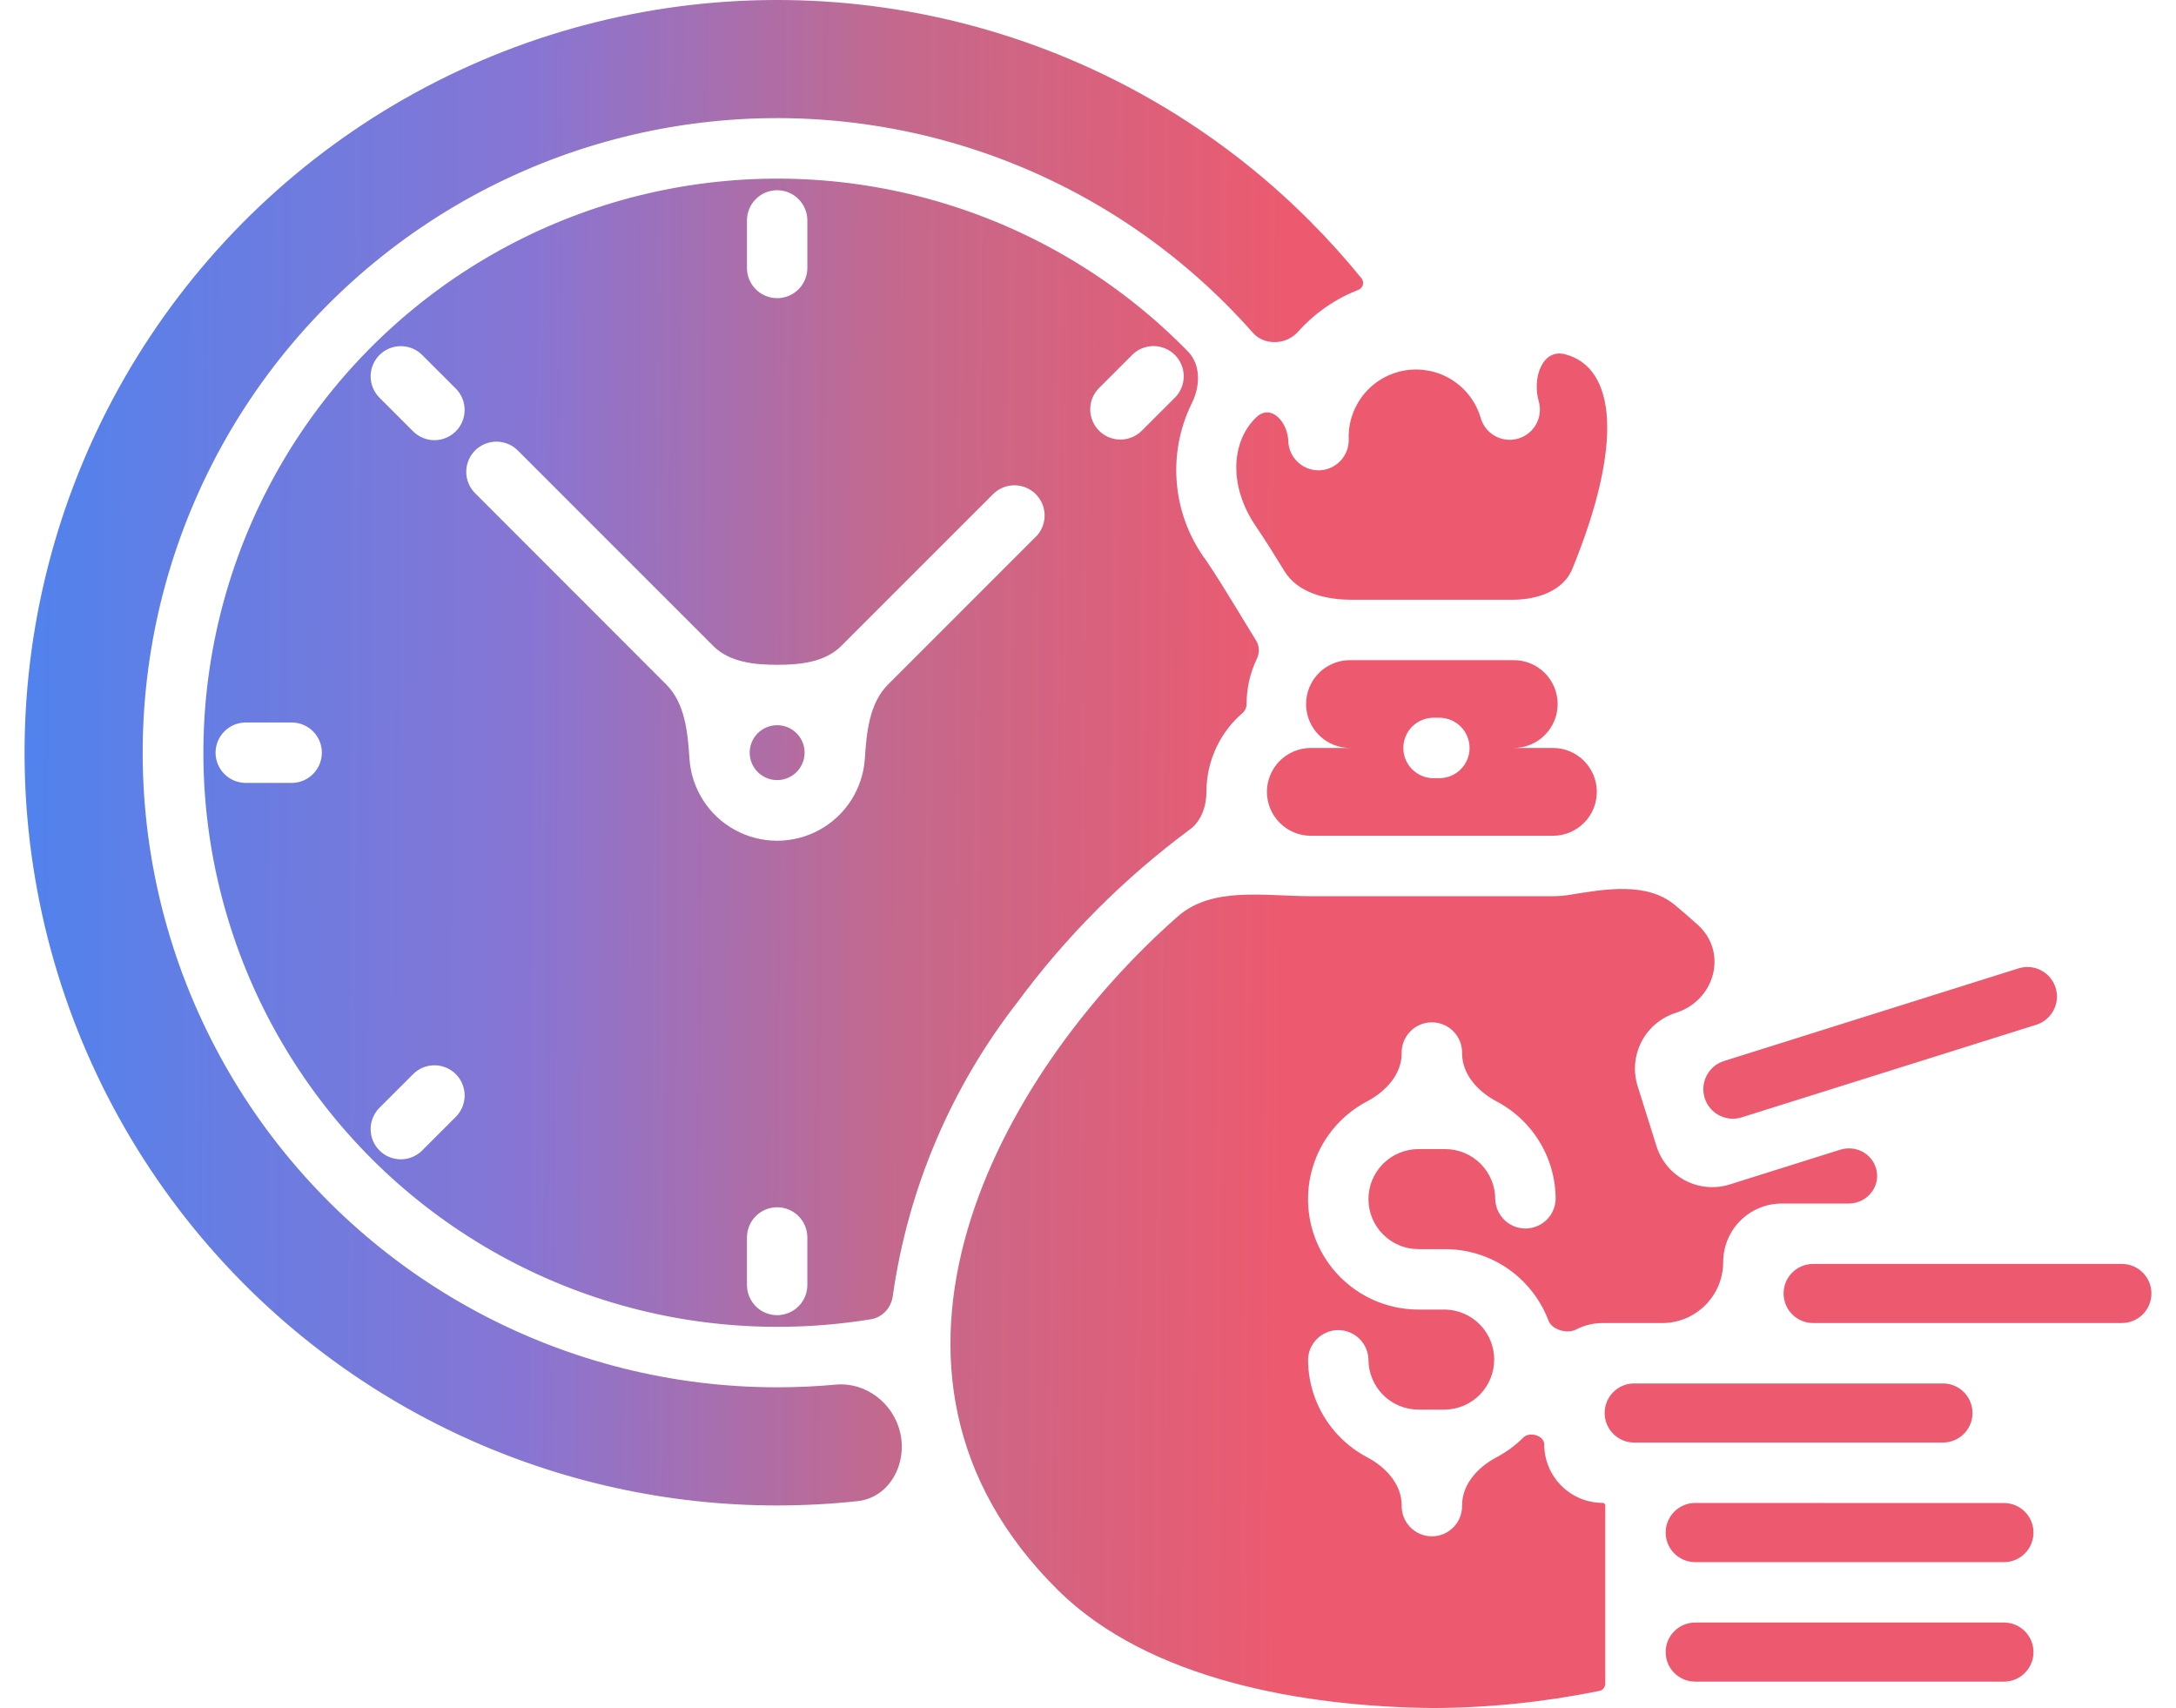 <svg width="79" height="62" viewBox="0 0 79 62" fill="none" xmlns="http://www.w3.org/2000/svg">
<path d="M45.995 28.744C45.996 29.167 46.165 29.571 46.463 29.87C46.762 30.169 47.167 30.337 47.589 30.338H56.379C56.802 30.338 57.208 30.17 57.506 29.871C57.805 29.572 57.973 29.167 57.973 28.744C57.973 28.321 57.805 27.916 57.506 27.617C57.208 27.318 56.802 27.15 56.379 27.15H54.92C55.133 27.155 55.344 27.117 55.542 27.039C55.739 26.961 55.919 26.845 56.071 26.696C56.223 26.548 56.344 26.37 56.426 26.175C56.508 25.979 56.551 25.769 56.551 25.556C56.551 25.344 56.508 25.134 56.426 24.938C56.344 24.742 56.223 24.565 56.071 24.416C55.919 24.268 55.739 24.151 55.542 24.073C55.344 23.995 55.133 23.958 54.92 23.963H49.048C48.836 23.958 48.624 23.995 48.427 24.073C48.229 24.151 48.049 24.268 47.897 24.416C47.745 24.565 47.625 24.742 47.542 24.938C47.46 25.134 47.417 25.344 47.417 25.556C47.417 25.769 47.46 25.979 47.542 26.175C47.625 26.37 47.745 26.548 47.897 26.696C48.049 26.845 48.229 26.961 48.427 27.039C48.624 27.117 48.836 27.155 49.048 27.15H47.589C47.167 27.151 46.762 27.32 46.463 27.618C46.165 27.917 45.996 28.322 45.995 28.744ZM52.016 26.054H52.286C52.572 26.062 52.843 26.181 53.042 26.386C53.241 26.59 53.353 26.865 53.353 27.151C53.353 27.436 53.241 27.71 53.042 27.915C52.843 28.12 52.572 28.239 52.286 28.247H52.014C51.729 28.239 51.458 28.12 51.258 27.915C51.059 27.71 50.948 27.436 50.948 27.151C50.948 26.865 51.059 26.59 51.258 26.386C51.458 26.181 51.729 26.062 52.014 26.054H52.016ZM58.28 58.822V61.11C58.28 61.236 58.198 61.351 58.075 61.376C56.085 61.783 54.06 61.992 52.029 62C47.363 61.955 41.726 60.996 38.417 57.728C30.344 49.757 36.258 38.978 42.766 33.261C44.014 32.165 45.928 32.532 47.589 32.531H56.379C56.586 32.531 56.791 32.514 56.992 32.481C58.301 32.266 59.796 32.008 60.815 32.857C61.095 33.09 61.371 33.329 61.641 33.574C62.743 34.57 62.259 36.319 60.842 36.765C60.306 36.934 59.858 37.309 59.598 37.808C59.338 38.307 59.286 38.889 59.455 39.426L60.14 41.608C60.309 42.144 60.684 42.591 61.182 42.851C61.68 43.111 62.261 43.163 62.797 42.995L66.809 41.734C67.31 41.577 67.853 41.807 68.064 42.286C68.362 42.96 67.849 43.688 67.113 43.688H64.683C64.12 43.689 63.581 43.913 63.183 44.31C62.785 44.708 62.562 45.247 62.561 45.81C62.561 47.033 61.569 48.026 60.345 48.026H58.185C57.846 48.026 57.512 48.108 57.211 48.264C56.898 48.427 56.345 48.271 56.22 47.941C55.995 47.344 55.629 46.804 55.147 46.371C54.412 45.71 53.458 45.344 52.469 45.343H51.498C51.017 45.343 50.555 45.152 50.214 44.811C49.873 44.471 49.682 44.009 49.682 43.527C49.682 43.046 49.873 42.584 50.214 42.243C50.555 41.903 51.017 41.711 51.498 41.711H52.469C52.951 41.712 53.413 41.903 53.753 42.244C54.093 42.584 54.285 43.046 54.285 43.527C54.293 43.813 54.412 44.084 54.617 44.283C54.822 44.482 55.096 44.594 55.382 44.594C55.667 44.594 55.942 44.482 56.147 44.283C56.351 44.084 56.47 43.813 56.478 43.527C56.477 42.57 56.134 41.645 55.511 40.919C55.179 40.532 54.78 40.215 54.336 39.981C53.66 39.624 53.081 39.001 53.081 38.237C53.085 38.09 53.059 37.944 53.006 37.808C52.953 37.671 52.873 37.547 52.77 37.442C52.668 37.337 52.546 37.253 52.411 37.196C52.276 37.139 52.131 37.11 51.984 37.11C51.838 37.11 51.693 37.139 51.557 37.196C51.422 37.253 51.3 37.337 51.198 37.442C51.096 37.547 51.016 37.671 50.962 37.808C50.909 37.944 50.884 38.09 50.888 38.237C50.888 39.001 50.308 39.623 49.632 39.979C49.142 40.236 48.707 40.594 48.357 41.035C47.729 41.826 47.423 42.826 47.5 43.833C47.577 44.841 48.032 45.782 48.773 46.468C49.514 47.155 50.488 47.536 51.498 47.536H52.469C52.944 47.546 53.397 47.742 53.729 48.081C54.061 48.421 54.247 48.877 54.247 49.352C54.247 49.827 54.061 50.283 53.729 50.623C53.397 50.962 52.944 51.158 52.469 51.168H51.498C51.016 51.168 50.554 50.976 50.214 50.635C49.873 50.293 49.682 49.831 49.682 49.349C49.674 49.063 49.555 48.792 49.351 48.593C49.146 48.394 48.871 48.282 48.586 48.282C48.3 48.282 48.026 48.394 47.821 48.593C47.616 48.792 47.497 49.063 47.489 49.349C47.491 50.306 47.834 51.232 48.457 51.958C48.789 52.345 49.188 52.662 49.632 52.896C50.309 53.253 50.888 53.876 50.888 54.64C50.884 54.787 50.909 54.933 50.962 55.069C51.016 55.206 51.096 55.33 51.198 55.435C51.3 55.541 51.422 55.624 51.557 55.681C51.693 55.738 51.838 55.767 51.984 55.767C52.131 55.767 52.276 55.738 52.411 55.681C52.546 55.624 52.668 55.541 52.77 55.435C52.873 55.33 52.953 55.206 53.006 55.069C53.059 54.933 53.085 54.787 53.081 54.64C53.081 53.876 53.659 53.252 54.336 52.896C54.511 52.803 54.679 52.698 54.839 52.581C55.004 52.459 55.159 52.326 55.303 52.182C55.532 51.953 56.064 52.109 56.064 52.433C56.064 52.995 56.288 53.534 56.686 53.932C57.084 54.33 57.623 54.553 58.185 54.554C58.237 54.554 58.28 54.596 58.28 54.649V56.772C58.279 57.438 58.279 58.157 58.28 58.822ZM48.965 15.94C48.945 15.344 49.144 14.762 49.523 14.303C49.902 13.843 50.436 13.538 51.025 13.444C51.613 13.35 52.215 13.474 52.719 13.793C53.222 14.112 53.592 14.604 53.758 15.176C53.839 15.455 54.028 15.69 54.283 15.83C54.538 15.97 54.838 16.003 55.117 15.921C55.396 15.84 55.632 15.651 55.772 15.396C55.911 15.141 55.944 14.841 55.863 14.562C55.623 13.735 55.988 12.642 56.822 12.86C58.666 13.345 58.946 16.104 57.083 20.652C56.752 21.459 55.797 21.77 54.924 21.77H49.048C48.123 21.769 47.115 21.52 46.632 20.731C46.248 20.105 45.919 19.578 45.596 19.105C44.58 17.619 44.706 15.989 45.626 15.134C46.143 14.655 46.748 15.308 46.771 16.012C46.781 16.296 46.9 16.566 47.105 16.763C47.309 16.961 47.582 17.072 47.866 17.072H47.903C48.047 17.068 48.189 17.035 48.32 16.975C48.452 16.916 48.57 16.831 48.669 16.726C48.767 16.621 48.844 16.497 48.895 16.362C48.946 16.227 48.97 16.084 48.965 15.94ZM28.92 26.617C29.059 26.756 29.154 26.934 29.192 27.127C29.23 27.32 29.21 27.52 29.135 27.702C29.059 27.884 28.932 28.04 28.768 28.149C28.604 28.258 28.412 28.317 28.215 28.317C28.018 28.317 27.825 28.258 27.662 28.149C27.498 28.04 27.37 27.884 27.294 27.702C27.219 27.52 27.199 27.32 27.237 27.127C27.275 26.934 27.37 26.756 27.509 26.617C27.602 26.524 27.712 26.45 27.833 26.4C27.954 26.35 28.084 26.324 28.215 26.324C28.346 26.324 28.476 26.35 28.597 26.4C28.718 26.45 28.828 26.524 28.92 26.617ZM45.026 22.308C45.027 22.308 45.027 22.307 45.027 22.306C44.537 21.506 44.151 20.874 43.788 20.343C43.192 19.54 42.826 18.591 42.73 17.596C42.633 16.601 42.809 15.599 43.24 14.697C43.572 14.067 43.622 13.265 43.125 12.755C43.069 12.697 43.012 12.64 42.955 12.583C40.532 10.161 37.548 8.373 34.269 7.38C30.989 6.386 27.516 6.216 24.155 6.885C20.794 7.554 17.65 9.041 15.002 11.215C12.353 13.389 10.282 16.183 8.97 19.349C7.659 22.515 7.149 25.955 7.484 29.365C7.82 32.775 8.991 36.05 10.895 38.899C12.798 41.749 15.374 44.085 18.396 45.701C21.418 47.317 24.791 48.163 28.218 48.163C29.358 48.164 30.497 48.072 31.621 47.888C32.054 47.817 32.369 47.451 32.417 47.015C32.971 43.144 34.525 39.484 36.926 36.397C38.692 34 40.805 31.882 43.195 30.112C43.616 29.8 43.799 29.268 43.8 28.744C43.799 28.167 43.931 27.598 44.185 27.08C44.409 26.622 44.724 26.215 45.109 25.882C45.203 25.8 45.258 25.68 45.258 25.555C45.257 24.989 45.384 24.431 45.626 23.923C45.728 23.711 45.731 23.46 45.608 23.26C45.397 22.916 45.203 22.6 45.025 22.309C45.025 22.309 45.025 22.308 45.026 22.308ZM27.119 8.001C27.119 7.711 27.234 7.432 27.44 7.226C27.645 7.021 27.924 6.905 28.215 6.905C28.505 6.905 28.784 7.021 28.99 7.226C29.195 7.432 29.311 7.711 29.311 8.001V9.728C29.311 10.018 29.195 10.297 28.99 10.502C28.784 10.708 28.505 10.823 28.215 10.823C27.924 10.823 27.645 10.708 27.44 10.502C27.234 10.297 27.119 10.018 27.119 9.728V8.001ZM10.619 28.419H8.892C8.607 28.411 8.336 28.292 8.137 28.087C7.937 27.882 7.826 27.608 7.826 27.322C7.826 27.037 7.937 26.762 8.137 26.558C8.336 26.353 8.607 26.234 8.892 26.226H10.619C10.904 26.234 11.175 26.353 11.375 26.558C11.574 26.762 11.685 27.037 11.685 27.322C11.685 27.608 11.574 27.882 11.375 28.087C11.175 28.292 10.904 28.411 10.619 28.419ZM16.548 40.541L15.327 41.761C15.122 41.967 14.843 42.082 14.552 42.082C14.261 42.082 13.982 41.967 13.777 41.761C13.571 41.556 13.456 41.277 13.456 40.986C13.456 40.696 13.571 40.417 13.777 40.211L14.998 38.991C15.203 38.785 15.482 38.669 15.773 38.669C16.063 38.669 16.342 38.785 16.548 38.991C16.753 39.196 16.869 39.475 16.869 39.766C16.869 40.056 16.753 40.335 16.548 40.541ZM16.548 15.657C16.446 15.758 16.325 15.839 16.192 15.894C16.059 15.95 15.916 15.978 15.773 15.978C15.629 15.978 15.486 15.95 15.353 15.894C15.22 15.839 15.099 15.758 14.998 15.657L13.777 14.436C13.675 14.334 13.595 14.213 13.539 14.08C13.484 13.947 13.456 13.805 13.456 13.661C13.456 13.517 13.484 13.374 13.539 13.242C13.595 13.108 13.675 12.988 13.777 12.886C13.879 12.784 14 12.703 14.133 12.648C14.266 12.593 14.408 12.565 14.552 12.565C14.696 12.565 14.838 12.593 14.972 12.648C15.104 12.703 15.225 12.784 15.327 12.886L16.548 14.106C16.753 14.311 16.868 14.59 16.868 14.881C16.868 15.171 16.753 15.451 16.548 15.657ZM29.311 46.644C29.311 46.935 29.195 47.214 28.99 47.419C28.784 47.625 28.505 47.74 28.215 47.74C27.924 47.74 27.645 47.625 27.44 47.419C27.234 47.214 27.119 46.935 27.119 46.644V44.919C27.119 44.628 27.234 44.349 27.44 44.144C27.645 43.938 27.924 43.823 28.215 43.823C28.505 43.823 28.784 43.938 28.99 44.144C29.195 44.349 29.311 44.628 29.311 44.919V46.644ZM37.622 19.468C37.621 19.468 37.62 19.468 37.619 19.469L32.239 24.849C31.559 25.529 31.462 26.579 31.398 27.538C31.363 28.073 31.193 28.591 30.905 29.043C30.617 29.495 30.219 29.867 29.749 30.125C29.279 30.383 28.751 30.518 28.215 30.518C27.678 30.518 27.151 30.383 26.68 30.125C26.21 29.867 25.812 29.495 25.524 29.043C25.236 28.591 25.066 28.073 25.031 27.538C24.968 26.579 24.87 25.529 24.191 24.849L17.248 17.902C17.147 17.801 17.066 17.68 17.011 17.547C16.956 17.414 16.927 17.271 16.927 17.127C16.927 16.983 16.956 16.841 17.011 16.708C17.066 16.575 17.147 16.454 17.248 16.352C17.35 16.25 17.471 16.17 17.604 16.115C17.737 16.06 17.88 16.031 18.023 16.031C18.167 16.031 18.31 16.06 18.443 16.115C18.576 16.17 18.697 16.25 18.799 16.352L25.897 23.451C26.485 24.038 27.387 24.132 28.219 24.132C29.05 24.132 29.952 24.038 30.54 23.45L36.074 17.917C36.282 17.72 36.557 17.612 36.843 17.616C37.129 17.62 37.402 17.735 37.604 17.938C37.806 18.14 37.921 18.413 37.925 18.698C37.929 18.983 37.821 19.259 37.626 19.466C37.625 19.467 37.623 19.468 37.622 19.468ZM41.432 15.656C41.224 15.852 40.948 15.96 40.663 15.956C40.377 15.952 40.104 15.837 39.902 15.635C39.7 15.433 39.585 15.16 39.581 14.874C39.577 14.588 39.685 14.312 39.882 14.105L41.102 12.884C41.204 12.782 41.325 12.701 41.458 12.646C41.591 12.591 41.734 12.562 41.878 12.562C42.022 12.562 42.165 12.591 42.298 12.646C42.431 12.701 42.552 12.782 42.654 12.883C42.756 12.985 42.837 13.106 42.892 13.239C42.947 13.372 42.976 13.515 42.976 13.659C42.976 13.803 42.947 13.946 42.892 14.079C42.837 14.212 42.757 14.333 42.655 14.435L41.432 15.656ZM30.343 50.261C31.433 50.16 32.433 50.934 32.681 52C32.946 53.141 32.293 54.366 31.129 54.491C27.214 54.911 23.244 54.481 19.496 53.218C15.029 51.715 11.028 49.081 7.88 45.573C4.732 42.066 2.545 37.804 1.531 33.202C0.518 28.599 0.711 23.813 2.094 19.307C3.477 14.802 6.001 10.731 9.422 7.489C12.843 4.248 17.045 1.946 21.618 0.808C26.191 -0.33 30.981 -0.265 35.523 0.995C40.064 2.256 44.202 4.669 47.534 8.001C48.202 8.669 48.834 9.371 49.43 10.103C49.545 10.245 49.482 10.461 49.309 10.524C49.263 10.542 49.216 10.562 49.167 10.583L49.144 10.592C49.071 10.623 49 10.654 48.941 10.682C48.825 10.737 48.709 10.797 48.578 10.871L48.478 10.929C48.352 11.004 48.229 11.083 48.111 11.165L48.102 11.171C47.744 11.423 47.416 11.715 47.125 12.041C46.953 12.234 46.718 12.361 46.464 12.403C46.104 12.462 45.729 12.356 45.489 12.083C45.172 11.725 44.844 11.374 44.503 11.034C41.824 8.355 38.526 6.379 34.901 5.279C31.276 4.18 27.436 3.991 23.721 4.73C20.006 5.469 16.53 7.113 13.602 9.517C10.674 11.92 8.383 15.008 6.934 18.508C5.484 22.008 4.92 25.811 5.291 29.581C5.663 33.35 6.958 36.97 9.062 40.12C11.167 43.27 14.016 45.852 17.356 47.638C20.697 49.423 24.427 50.358 28.215 50.358C28.926 50.358 29.636 50.325 30.343 50.261ZM61.889 39.858C61.712 39.293 62.026 38.691 62.59 38.514L73.283 35.151C73.848 34.973 74.451 35.287 74.628 35.853C74.806 36.418 74.492 37.02 73.927 37.198L63.233 40.559C62.669 40.736 62.067 40.423 61.889 39.858ZM71.612 51.289C71.613 51.882 71.133 52.363 70.54 52.363H59.329C58.737 52.363 58.257 51.883 58.257 51.29C58.257 50.698 58.737 50.218 59.329 50.218H70.54C71.131 50.218 71.611 50.697 71.612 51.289ZM60.472 59.97C60.472 59.377 60.953 58.897 61.545 58.897H72.754C73.346 58.897 73.826 59.377 73.826 59.97C73.826 60.562 73.346 61.042 72.754 61.042H61.545C60.953 61.042 60.472 60.562 60.472 59.97ZM71.681 54.559H72.753C73.346 54.559 73.826 55.039 73.826 55.632C73.826 56.224 73.346 56.705 72.753 56.705H61.547C60.953 56.705 60.472 56.224 60.472 55.63C60.472 55.037 60.954 54.556 61.547 54.556L71.681 54.559ZM77.035 45.88C77.627 45.88 78.108 46.36 78.108 46.953C78.108 47.545 77.627 48.025 77.035 48.025H65.826C65.234 48.025 64.753 47.545 64.753 46.953C64.753 46.36 65.234 45.88 65.826 45.88H77.035Z" fill="url(#paint0_linear_1326_72173)"/>
<defs>
<linearGradient id="paint0_linear_1326_72173" x1="0.892" y1="31" x2="46.844" y2="31.319" gradientUnits="userSpaceOnUse">
<stop stop-color="#5182ED"/>
<stop offset="0.4" stop-color="#8875D3"/>
<stop offset="0.685" stop-color="#C4698D"/>
<stop offset="1" stop-color="#ED5A6F"/>
</linearGradient>
</defs>
</svg>

